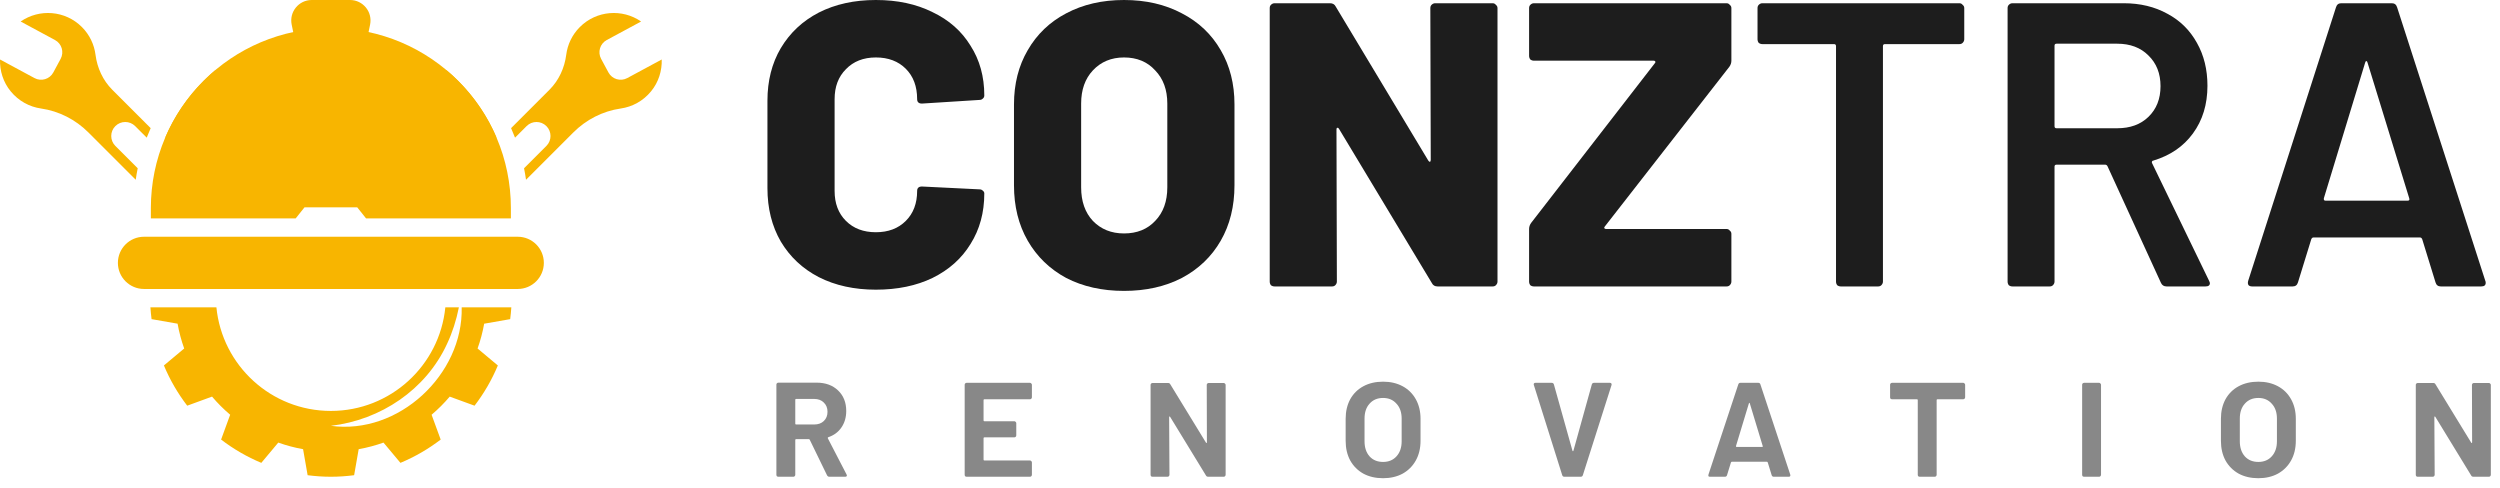 <svg width="215" height="42" viewBox="0 0 215 42" fill="none" xmlns="http://www.w3.org/2000/svg">
<path d="M28.455 2.418C19.905 2.418 12.974 9.349 12.974 17.899V18.784H25.428L26.189 17.829H30.721L31.482 18.784H43.936V17.899C43.936 9.349 37.005 2.418 28.455 2.418Z" fill="#f8b500"/>
<path d="M44.525 24.852H12.385C11.145 24.852 10.139 23.847 10.139 22.606C10.139 21.366 11.145 20.36 12.385 20.36H44.525C45.766 20.36 46.771 21.366 46.771 22.606C46.771 23.847 45.766 24.852 44.525 24.852Z" fill="#f8b500"/>
<path d="M28.784 9.932H28.127C27.291 9.932 26.569 9.344 26.401 8.525L25.084 2.117C24.859 1.024 25.694 0 26.81 0H30.102C31.218 0 32.053 1.024 31.828 2.117L30.511 8.525C30.342 9.344 29.62 9.932 28.784 9.932Z" fill="#f8b500"/>
<path d="M38.396 6.034L35.29 10.748C34.722 11.61 34.838 12.752 35.568 13.481L36.141 14.054C36.87 14.784 38.013 14.9 38.874 14.332L42.693 11.816C41.73 9.563 40.247 7.587 38.396 6.034Z" fill="#f8b500"/>
<path d="M18.037 14.332C18.899 14.9 20.041 14.784 20.77 14.054L21.343 13.481C22.073 12.752 22.189 11.609 21.621 10.748L18.515 6.034C16.664 7.587 15.181 9.563 14.217 11.816L18.037 14.332Z" fill="#f8b500"/>
<path d="M43.876 27.446C43.919 27.11 43.952 26.771 43.975 26.429H39.705C39.848 32.204 34.274 37.423 28.455 36.62C32.741 36.121 36.628 33.515 38.441 29.583C38.909 28.592 39.244 27.534 39.464 26.429H38.299C37.806 31.431 33.587 35.34 28.455 35.34C23.323 35.34 19.104 31.431 18.611 26.429H12.935C12.958 26.771 12.992 27.11 13.035 27.446L15.272 27.837C15.404 28.571 15.594 29.284 15.84 29.971L14.097 31.429C14.615 32.673 15.292 33.834 16.1 34.889L18.235 34.108C18.711 34.67 19.233 35.191 19.794 35.667L19.014 37.803C20.069 38.611 21.23 39.287 22.473 39.806L23.932 38.062C24.619 38.309 25.332 38.498 26.065 38.63L26.456 40.868C27.111 40.952 27.778 41 28.456 41C29.134 41 29.8 40.952 30.455 40.868L30.846 38.63C31.58 38.498 32.293 38.309 32.98 38.063L34.438 39.806C35.682 39.287 36.843 38.611 37.898 37.803L37.117 35.668C37.679 35.191 38.2 34.67 38.676 34.109L40.812 34.889C41.62 33.834 42.296 32.673 42.815 31.43L41.071 29.971C41.318 29.284 41.507 28.571 41.639 27.838L43.876 27.446Z" fill="#f8b500"/>
<path d="M53.944 6.715C53.363 7.028 52.639 6.811 52.326 6.231L51.695 5.061C51.382 4.48 51.599 3.756 52.179 3.443L55.134 1.85C53.525 0.735 51.301 0.892 49.868 2.325C49.198 2.995 48.808 3.838 48.696 4.71C48.55 5.845 48.064 6.909 47.254 7.719L43.953 11.02C44.073 11.289 44.186 11.562 44.293 11.839L45.287 10.845C45.757 10.374 46.52 10.374 46.991 10.845C47.462 11.315 47.462 12.078 46.991 12.549L45.068 14.472C45.135 14.798 45.19 15.127 45.238 15.46L49.309 11.389C50.413 10.285 51.839 9.554 53.385 9.331C54.364 9.19 55.301 8.698 55.994 7.851C56.638 7.065 56.94 6.086 56.908 5.116L53.944 6.715Z" fill="#f8b500"/>
<path d="M9.92 12.549C9.449 12.078 9.449 11.315 9.92 10.845C10.39 10.374 11.153 10.374 11.624 10.845L12.618 11.838C12.724 11.562 12.838 11.289 12.958 11.02L9.656 7.719C8.847 6.909 8.36 5.845 8.214 4.71C8.102 3.838 7.712 2.996 7.043 2.325C5.609 0.892 3.386 0.735 1.776 1.85L4.731 3.443C5.312 3.756 5.528 4.48 5.215 5.061L4.585 6.231C4.272 6.811 3.547 7.028 2.967 6.715L0.002 5.116C-0.029 6.085 0.273 7.065 0.917 7.851C1.609 8.697 2.547 9.19 3.526 9.331C5.071 9.553 6.498 10.285 7.602 11.389L11.672 15.459C11.72 15.127 11.776 14.797 11.843 14.471L9.92 12.549Z" fill="#f8b500"/>
<path d="M75.325 24.912C73.469 24.912 71.834 24.553 70.419 23.834C69.027 23.115 67.937 22.094 67.148 20.772C66.383 19.45 66 17.919 66 16.179V8.664C66 6.947 66.383 5.439 67.148 4.14C67.937 2.818 69.027 1.798 70.419 1.079C71.834 0.36 73.469 0 75.325 0C77.18 0 78.804 0.348 80.196 1.044C81.611 1.716 82.701 2.679 83.467 3.932C84.255 5.161 84.65 6.588 84.65 8.211C84.65 8.327 84.603 8.42 84.51 8.49C84.441 8.559 84.348 8.594 84.232 8.594L79.291 8.907C79.013 8.907 78.874 8.78 78.874 8.525C78.874 7.434 78.549 6.564 77.9 5.915C77.25 5.265 76.392 4.941 75.325 4.941C74.258 4.941 73.4 5.277 72.75 5.95C72.1 6.599 71.776 7.457 71.776 8.525V16.423C71.776 17.49 72.1 18.348 72.75 18.997C73.4 19.647 74.258 19.972 75.325 19.972C76.392 19.972 77.25 19.647 77.9 18.997C78.549 18.348 78.874 17.49 78.874 16.423C78.874 16.168 79.013 16.04 79.291 16.04L84.232 16.284C84.348 16.284 84.441 16.318 84.51 16.388C84.603 16.457 84.65 16.539 84.65 16.631C84.65 18.278 84.255 19.728 83.467 20.981C82.701 22.233 81.611 23.207 80.196 23.903C78.804 24.576 77.18 24.912 75.325 24.912Z" fill="#1D1D1D"/>
<path d="M96.666 25.017C94.788 25.017 93.129 24.646 91.691 23.903C90.276 23.138 89.174 22.071 88.385 20.702C87.597 19.334 87.203 17.745 87.203 15.936V8.977C87.203 7.214 87.597 5.66 88.385 4.314C89.174 2.946 90.276 1.89 91.691 1.148C93.129 0.383 94.788 0 96.666 0C98.545 0 100.204 0.383 101.642 1.148C103.08 1.89 104.194 2.946 104.982 4.314C105.771 5.66 106.165 7.214 106.165 8.977V15.936C106.165 17.745 105.771 19.334 104.982 20.702C104.194 22.071 103.08 23.138 101.642 23.903C100.204 24.646 98.545 25.017 96.666 25.017ZM96.666 20.076C97.78 20.076 98.673 19.717 99.346 18.997C100.042 18.278 100.389 17.316 100.389 16.11V8.907C100.389 7.724 100.042 6.773 99.346 6.054C98.673 5.312 97.78 4.941 96.666 4.941C95.576 4.941 94.683 5.312 93.987 6.054C93.315 6.773 92.978 7.724 92.978 8.907V16.11C92.978 17.316 93.315 18.278 93.987 18.997C94.683 19.717 95.576 20.076 96.666 20.076Z" fill="#1D1D1D"/>
<path d="M123.009 0.696C123.009 0.58 123.044 0.487 123.113 0.418C123.206 0.325 123.31 0.278 123.426 0.278H128.367C128.483 0.278 128.576 0.325 128.645 0.418C128.738 0.487 128.785 0.58 128.785 0.696V24.217C128.785 24.332 128.738 24.437 128.645 24.53C128.576 24.599 128.483 24.634 128.367 24.634H123.635C123.403 24.634 123.241 24.541 123.148 24.356L115.145 11.065C115.099 10.995 115.053 10.972 115.006 10.995C114.96 10.995 114.937 11.041 114.937 11.134L114.971 24.217C114.971 24.332 114.925 24.437 114.832 24.53C114.763 24.599 114.67 24.634 114.554 24.634H109.613C109.497 24.634 109.393 24.599 109.3 24.53C109.23 24.437 109.196 24.332 109.196 24.217V0.696C109.196 0.58 109.23 0.487 109.3 0.418C109.393 0.325 109.497 0.278 109.613 0.278H114.38C114.612 0.278 114.774 0.371 114.867 0.557L122.835 13.813C122.881 13.883 122.928 13.918 122.974 13.918C123.02 13.894 123.044 13.836 123.044 13.744L123.009 0.696Z" fill="#1D1D1D"/>
<path d="M131.92 24.634C131.804 24.634 131.699 24.599 131.607 24.53C131.537 24.437 131.502 24.332 131.502 24.217V19.693C131.502 19.508 131.56 19.334 131.676 19.172L142.323 5.428C142.37 5.381 142.381 5.335 142.358 5.289C142.335 5.242 142.288 5.219 142.219 5.219H131.92C131.804 5.219 131.699 5.184 131.607 5.115C131.537 5.022 131.502 4.918 131.502 4.802V0.696C131.502 0.58 131.537 0.487 131.607 0.418C131.699 0.325 131.804 0.278 131.92 0.278H148.482C148.598 0.278 148.69 0.325 148.76 0.418C148.853 0.487 148.899 0.58 148.899 0.696V5.219C148.899 5.405 148.841 5.579 148.725 5.741L138.009 19.485C137.962 19.531 137.951 19.577 137.974 19.624C137.997 19.67 138.044 19.693 138.113 19.693H148.482C148.598 19.693 148.69 19.74 148.76 19.832C148.853 19.902 148.899 19.995 148.899 20.111V24.217C148.899 24.332 148.853 24.437 148.76 24.53C148.69 24.599 148.598 24.634 148.482 24.634H131.92Z" fill="#1D1D1D"/>
<path d="M168.509 0.278C168.625 0.278 168.718 0.325 168.787 0.418C168.88 0.487 168.926 0.58 168.926 0.696V3.375C168.926 3.491 168.88 3.595 168.787 3.688C168.718 3.758 168.625 3.793 168.509 3.793H162.107C161.991 3.793 161.933 3.851 161.933 3.967V24.217C161.933 24.332 161.886 24.437 161.794 24.53C161.724 24.599 161.631 24.634 161.515 24.634H158.314C158.198 24.634 158.094 24.599 158.001 24.53C157.932 24.437 157.897 24.332 157.897 24.217V3.967C157.897 3.851 157.839 3.793 157.723 3.793H151.564C151.448 3.793 151.344 3.758 151.251 3.688C151.182 3.595 151.147 3.491 151.147 3.375V0.696C151.147 0.58 151.182 0.487 151.251 0.418C151.344 0.325 151.448 0.278 151.564 0.278H168.509Z" fill="#1D1D1D"/>
<path d="M186.327 24.634C186.095 24.634 185.933 24.53 185.84 24.321L181.247 14.3C181.201 14.207 181.131 14.161 181.038 14.161H176.863C176.747 14.161 176.689 14.219 176.689 14.335V24.217C176.689 24.332 176.643 24.437 176.55 24.53C176.48 24.599 176.387 24.634 176.271 24.634H173.07C172.954 24.634 172.85 24.599 172.757 24.53C172.688 24.437 172.653 24.332 172.653 24.217V0.696C172.653 0.58 172.688 0.487 172.757 0.418C172.85 0.325 172.954 0.278 173.07 0.278H182.639C184.054 0.278 185.306 0.58 186.396 1.183C187.487 1.763 188.333 2.598 188.936 3.688C189.54 4.755 189.841 5.985 189.841 7.376C189.841 8.977 189.424 10.345 188.589 11.482C187.777 12.595 186.64 13.373 185.179 13.813C185.132 13.813 185.098 13.836 185.074 13.883C185.051 13.929 185.051 13.976 185.074 14.022L189.98 24.147C190.027 24.24 190.05 24.309 190.05 24.356C190.05 24.541 189.922 24.634 189.667 24.634H186.327ZM176.863 3.758C176.747 3.758 176.689 3.816 176.689 3.932V10.856C176.689 10.972 176.747 11.03 176.863 11.03H182.082C183.195 11.03 184.089 10.705 184.761 10.055C185.457 9.383 185.805 8.501 185.805 7.411C185.805 6.321 185.457 5.439 184.761 4.767C184.089 4.094 183.195 3.758 182.082 3.758H176.863Z" fill="#1D1D1D"/>
<path d="M209.907 24.634C209.675 24.634 209.525 24.518 209.455 24.286L208.307 20.563C208.26 20.47 208.203 20.424 208.133 20.424H198.947C198.878 20.424 198.82 20.47 198.773 20.563L197.625 24.286C197.556 24.518 197.405 24.634 197.173 24.634H193.693C193.554 24.634 193.45 24.599 193.38 24.53C193.311 24.437 193.299 24.309 193.345 24.147L200.896 0.626C200.965 0.394 201.116 0.278 201.348 0.278H205.697C205.929 0.278 206.08 0.394 206.15 0.626L213.735 24.147C213.758 24.193 213.77 24.251 213.77 24.321C213.77 24.53 213.642 24.634 213.387 24.634H209.907ZM199.852 17.049C199.829 17.188 199.875 17.258 199.991 17.258H207.054C207.193 17.258 207.24 17.188 207.193 17.049L203.61 5.393C203.587 5.3 203.552 5.254 203.505 5.254C203.459 5.254 203.424 5.3 203.401 5.393L199.852 17.049Z" fill="#1D1D1D"/>
<path d="M71.32 41C71.236 41 71.171 40.958 71.124 40.874L69.64 37.822C69.621 37.785 69.593 37.766 69.556 37.766H68.464C68.417 37.766 68.394 37.789 68.394 37.836V40.832C68.394 40.879 68.375 40.921 68.338 40.958C68.31 40.986 68.273 41 68.226 41H66.938C66.891 41 66.849 40.986 66.812 40.958C66.784 40.921 66.77 40.879 66.77 40.832V33.076C66.77 33.029 66.784 32.992 66.812 32.964C66.849 32.927 66.891 32.908 66.938 32.908H70.228C70.993 32.908 71.609 33.132 72.076 33.58C72.543 34.028 72.776 34.616 72.776 35.344C72.776 35.895 72.636 36.371 72.356 36.772C72.085 37.164 71.712 37.439 71.236 37.598C71.189 37.617 71.175 37.649 71.194 37.696L72.804 40.804C72.823 40.841 72.832 40.869 72.832 40.888C72.832 40.963 72.781 41 72.678 41H71.32ZM68.464 34.308C68.417 34.308 68.394 34.331 68.394 34.378V36.436C68.394 36.483 68.417 36.506 68.464 36.506H70.018C70.363 36.506 70.639 36.408 70.844 36.212C71.059 36.007 71.166 35.741 71.166 35.414C71.166 35.087 71.059 34.821 70.844 34.616C70.639 34.411 70.363 34.308 70.018 34.308H68.464Z" fill="#888888"/>
<path d="M88.744 34.168C88.744 34.215 88.726 34.257 88.688 34.294C88.66 34.322 88.623 34.336 88.576 34.336H84.656C84.61 34.336 84.586 34.359 84.586 34.406V36.156C84.586 36.203 84.61 36.226 84.656 36.226H87.232C87.279 36.226 87.316 36.245 87.344 36.282C87.382 36.31 87.4 36.347 87.4 36.394V37.444C87.4 37.491 87.382 37.533 87.344 37.57C87.316 37.598 87.279 37.612 87.232 37.612H84.656C84.61 37.612 84.586 37.635 84.586 37.682V39.53C84.586 39.577 84.61 39.6 84.656 39.6H88.576C88.623 39.6 88.66 39.619 88.688 39.656C88.726 39.684 88.744 39.721 88.744 39.768V40.832C88.744 40.879 88.726 40.921 88.688 40.958C88.66 40.986 88.623 41 88.576 41H83.13C83.084 41 83.042 40.986 83.004 40.958C82.976 40.921 82.962 40.879 82.962 40.832V33.09C82.962 33.043 82.976 33.006 83.004 32.978C83.042 32.941 83.084 32.922 83.13 32.922H88.576C88.623 32.922 88.66 32.941 88.688 32.978C88.726 33.006 88.744 33.043 88.744 33.09V34.168Z" fill="#888888"/>
<path d="M103.78 33.104C103.78 33.057 103.794 33.02 103.822 32.992C103.859 32.955 103.901 32.936 103.948 32.936H105.236C105.282 32.936 105.32 32.955 105.348 32.992C105.385 33.02 105.404 33.057 105.404 33.104V40.832C105.404 40.879 105.385 40.921 105.348 40.958C105.32 40.986 105.282 41 105.236 41H103.906C103.812 41 103.747 40.963 103.71 40.888L100.63 35.848C100.611 35.82 100.592 35.811 100.574 35.82C100.555 35.82 100.546 35.839 100.546 35.876L100.574 40.832C100.574 40.879 100.555 40.921 100.518 40.958C100.49 40.986 100.452 41 100.406 41H99.118C99.071 41 99.029 40.986 98.992 40.958C98.964 40.921 98.95 40.879 98.95 40.832V33.104C98.95 33.057 98.964 33.02 98.992 32.992C99.029 32.955 99.071 32.936 99.118 32.936H100.448C100.541 32.936 100.606 32.973 100.644 33.048L103.71 38.06C103.728 38.088 103.747 38.102 103.766 38.102C103.784 38.093 103.794 38.069 103.794 38.032L103.78 33.104Z" fill="#888888"/>
<path d="M118.946 41.126C118.302 41.126 117.737 40.995 117.252 40.734C116.767 40.463 116.389 40.085 116.118 39.6C115.856 39.115 115.726 38.55 115.726 37.906V36.016C115.726 35.381 115.856 34.821 116.118 34.336C116.389 33.851 116.767 33.477 117.252 33.216C117.737 32.955 118.302 32.824 118.946 32.824C119.581 32.824 120.14 32.955 120.626 33.216C121.111 33.477 121.489 33.851 121.76 34.336C122.031 34.821 122.166 35.381 122.166 36.016V37.906C122.166 38.55 122.031 39.115 121.76 39.6C121.489 40.085 121.111 40.463 120.626 40.734C120.14 40.995 119.581 41.126 118.946 41.126ZM118.946 39.726C119.422 39.726 119.805 39.567 120.094 39.25C120.393 38.923 120.542 38.489 120.542 37.948V36.002C120.542 35.461 120.393 35.031 120.094 34.714C119.805 34.387 119.422 34.224 118.946 34.224C118.461 34.224 118.073 34.387 117.784 34.714C117.494 35.031 117.35 35.461 117.35 36.002V37.948C117.35 38.489 117.494 38.923 117.784 39.25C118.073 39.567 118.461 39.726 118.946 39.726Z" fill="#888888"/>
<path d="M134.531 41C134.438 41 134.377 40.953 134.349 40.86L131.913 33.118L131.899 33.062C131.899 32.969 131.95 32.922 132.053 32.922H133.439C133.542 32.922 133.607 32.969 133.635 33.062L135.231 38.76C135.24 38.788 135.254 38.802 135.273 38.802C135.292 38.802 135.306 38.788 135.315 38.76L136.897 33.062C136.925 32.969 136.99 32.922 137.093 32.922H138.451C138.507 32.922 138.549 32.941 138.577 32.978C138.605 33.006 138.61 33.053 138.591 33.118L136.127 40.86C136.099 40.953 136.038 41 135.945 41H134.531Z" fill="#888888"/>
<path d="M152.544 41C152.451 41 152.39 40.953 152.362 40.86L152.026 39.768C152.007 39.731 151.984 39.712 151.956 39.712H148.932C148.904 39.712 148.881 39.731 148.862 39.768L148.526 40.86C148.498 40.953 148.437 41 148.344 41H147.056C147 41 146.958 40.986 146.93 40.958C146.911 40.921 146.911 40.869 146.93 40.804L149.492 33.062C149.52 32.969 149.581 32.922 149.674 32.922H151.214C151.307 32.922 151.368 32.969 151.396 33.062L153.958 40.804C153.967 40.823 153.972 40.846 153.972 40.874C153.972 40.958 153.925 41 153.832 41H152.544ZM149.296 38.354C149.287 38.41 149.305 38.438 149.352 38.438H151.536C151.592 38.438 151.611 38.41 151.592 38.354L150.486 34.7C150.477 34.663 150.463 34.644 150.444 34.644C150.425 34.644 150.411 34.663 150.402 34.7L149.296 38.354Z" fill="#888888"/>
<path d="M168.834 32.922C168.88 32.922 168.918 32.941 168.946 32.978C168.983 33.006 169.002 33.043 169.002 33.09V34.168C169.002 34.215 168.983 34.257 168.946 34.294C168.918 34.322 168.88 34.336 168.834 34.336H166.622C166.575 34.336 166.552 34.359 166.552 34.406V40.832C166.552 40.879 166.533 40.921 166.496 40.958C166.468 40.986 166.43 41 166.384 41H165.096C165.049 41 165.007 40.986 164.97 40.958C164.942 40.921 164.928 40.879 164.928 40.832V34.406C164.928 34.359 164.904 34.336 164.858 34.336H162.716C162.669 34.336 162.627 34.322 162.59 34.294C162.562 34.257 162.548 34.215 162.548 34.168V33.09C162.548 33.043 162.562 33.006 162.59 32.978C162.627 32.941 162.669 32.922 162.716 32.922H168.834Z" fill="#888888"/>
<path d="M179.232 41C179.186 41 179.144 40.986 179.106 40.958C179.078 40.921 179.064 40.879 179.064 40.832V33.09C179.064 33.043 179.078 33.006 179.106 32.978C179.144 32.941 179.186 32.922 179.232 32.922H180.52C180.567 32.922 180.604 32.941 180.632 32.978C180.67 33.006 180.688 33.043 180.688 33.09V40.832C180.688 40.879 180.67 40.921 180.632 40.958C180.604 40.986 180.567 41 180.52 41H179.232Z" fill="#888888"/>
<path d="M194.22 41.126C193.576 41.126 193.012 40.995 192.526 40.734C192.041 40.463 191.663 40.085 191.392 39.6C191.131 39.115 191 38.55 191 37.906V36.016C191 35.381 191.131 34.821 191.392 34.336C191.663 33.851 192.041 33.477 192.526 33.216C193.012 32.955 193.576 32.824 194.22 32.824C194.855 32.824 195.415 32.955 195.9 33.216C196.386 33.477 196.764 33.851 197.034 34.336C197.305 34.821 197.44 35.381 197.44 36.016V37.906C197.44 38.55 197.305 39.115 197.034 39.6C196.764 40.085 196.386 40.463 195.9 40.734C195.415 40.995 194.855 41.126 194.22 41.126ZM194.22 39.726C194.696 39.726 195.079 39.567 195.368 39.25C195.667 38.923 195.816 38.489 195.816 37.948V36.002C195.816 35.461 195.667 35.031 195.368 34.714C195.079 34.387 194.696 34.224 194.22 34.224C193.735 34.224 193.348 34.387 193.058 34.714C192.769 35.031 192.624 35.461 192.624 36.002V37.948C192.624 38.489 192.769 38.923 193.058 39.25C193.348 39.567 193.735 39.726 194.22 39.726Z" fill="#888888"/>
<path d="M212.588 33.104C212.588 33.057 212.602 33.02 212.63 32.992C212.667 32.955 212.709 32.936 212.756 32.936H214.044C214.09 32.936 214.128 32.955 214.156 32.992C214.193 33.02 214.212 33.057 214.212 33.104V40.832C214.212 40.879 214.193 40.921 214.156 40.958C214.128 40.986 214.09 41 214.044 41H212.714C212.62 41 212.555 40.963 212.518 40.888L209.438 35.848C209.419 35.82 209.4 35.811 209.382 35.82C209.363 35.82 209.354 35.839 209.354 35.876L209.382 40.832C209.382 40.879 209.363 40.921 209.326 40.958C209.298 40.986 209.26 41 209.214 41H207.926C207.879 41 207.837 40.986 207.8 40.958C207.772 40.921 207.758 40.879 207.758 40.832V33.104C207.758 33.057 207.772 33.02 207.8 32.992C207.837 32.955 207.879 32.936 207.926 32.936H209.256C209.349 32.936 209.414 32.973 209.452 33.048L212.518 38.06C212.536 38.088 212.555 38.102 212.574 38.102C212.592 38.093 212.602 38.069 212.602 38.032L212.588 33.104Z" fill="#888888"/>
</svg>
